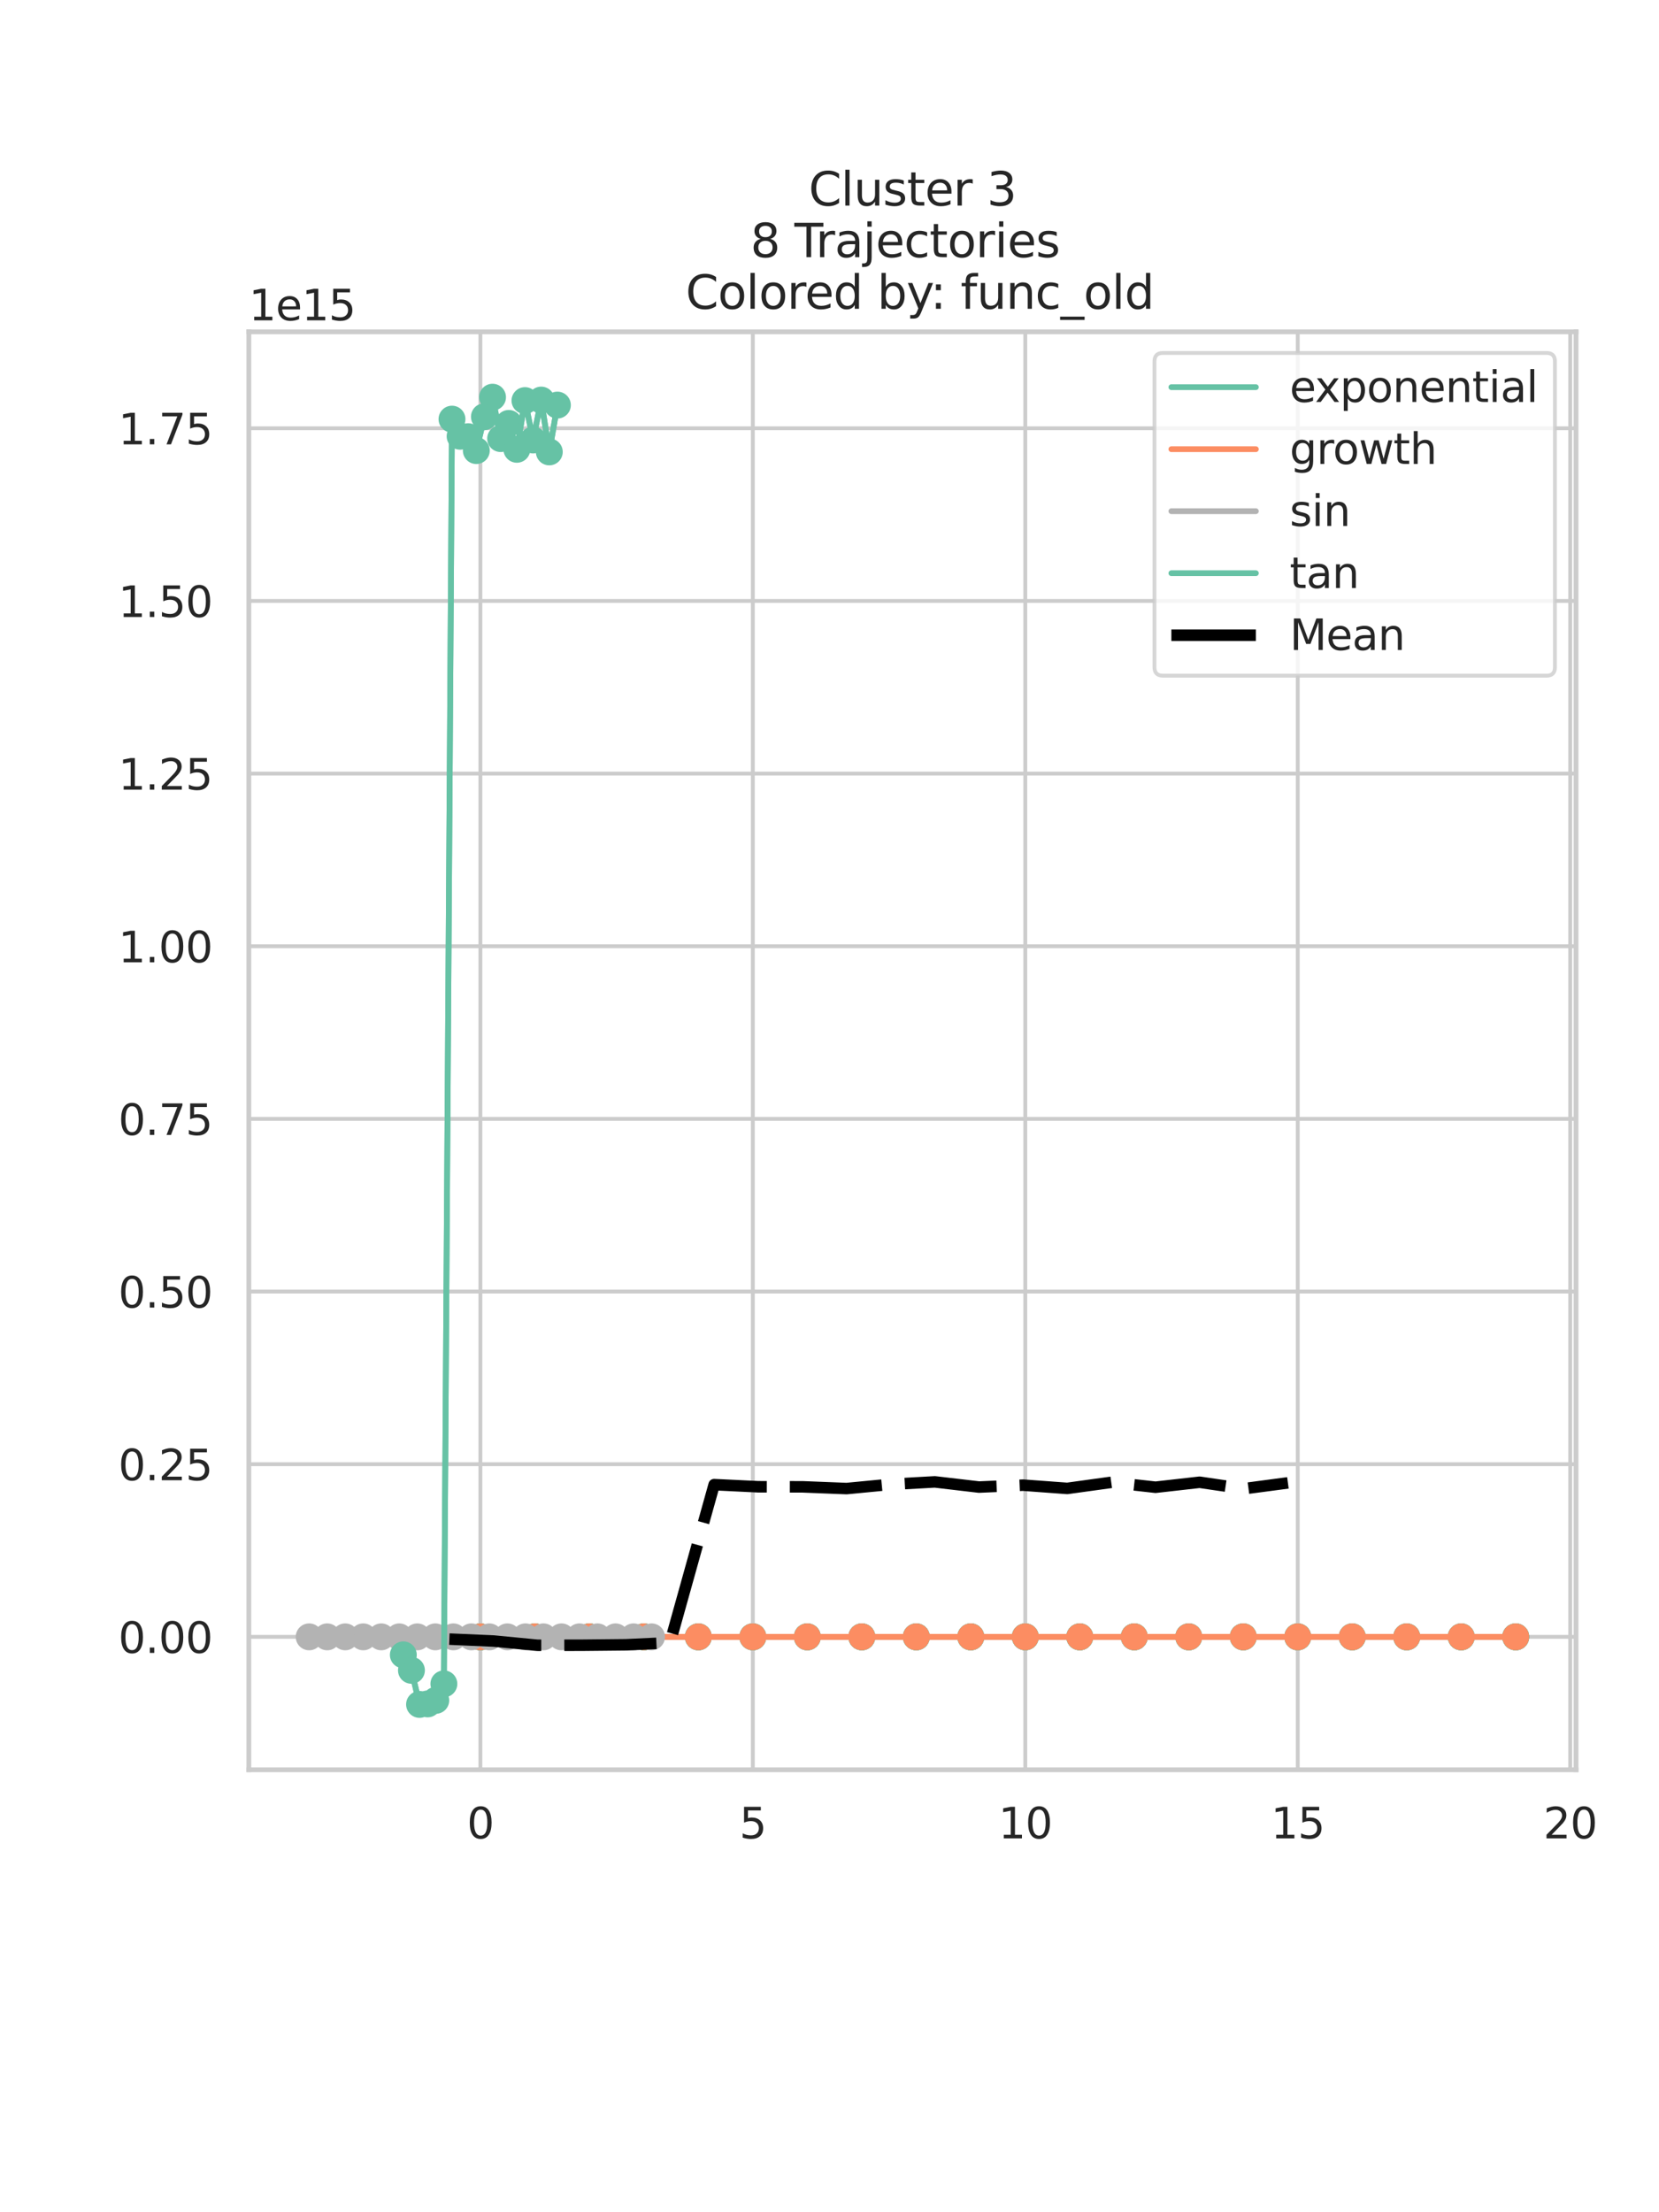 <?xml version="1.0" encoding="utf-8" standalone="no"?>
<!DOCTYPE svg PUBLIC "-//W3C//DTD SVG 1.1//EN"
  "http://www.w3.org/Graphics/SVG/1.1/DTD/svg11.dtd">
<svg xmlns:xlink="http://www.w3.org/1999/xlink" width="432pt" height="576pt" viewBox="0 0 432 576" xmlns="http://www.w3.org/2000/svg" version="1.1">
 <defs>
  <style type="text/css">*{stroke-linejoin: round; stroke-linecap: butt}</style>
 </defs>
 <g id="figure_1">
  <g id="patch_1">
   <path d="M 0 576 
L 432 576 
L 432 0 
L 0 0 
z
" style="fill: #ffffff"/>
  </g>
  <g id="axes_1">
   <g id="patch_2">
    <path d="M 64.8 460.8 
L 410.4 460.8 
L 410.4 86.4 
L 64.8 86.4 
z
" style="fill: #ffffff"/>
   </g>
   <g id="matplotlib.axis_1">
    <g id="xtick_1">
     <g id="line2d_1">
      <path d="M 125.087 460.8 
L 125.087 86.4 
" clip-path="url(#p201e657400)" style="fill: none; stroke: #cccccc; stroke-linecap: round"/>
     </g>
     <g id="text_1">
      <!-- 0 -->
      <g style="fill: #262626" transform="translate(121.588 478.658) scale(0.11 -0.11)">
       <defs>
        <path id="DejaVuSans-30" d="M 2034 4250 
Q 1547 4250 1301 3770 
Q 1056 3291 1056 2328 
Q 1056 1369 1301 889 
Q 1547 409 2034 409 
Q 2525 409 2770 889 
Q 3016 1369 3016 2328 
Q 3016 3291 2770 3770 
Q 2525 4250 2034 4250 
z
M 2034 4750 
Q 2819 4750 3233 4129 
Q 3647 3509 3647 2328 
Q 3647 1150 3233 529 
Q 2819 -91 2034 -91 
Q 1250 -91 836 529 
Q 422 1150 422 2328 
Q 422 3509 836 4129 
Q 1250 4750 2034 4750 
z
" transform="scale(0.016)"/>
       </defs>
       <use xlink:href="#DejaVuSans-30"/>
      </g>
     </g>
    </g>
    <g id="xtick_2">
     <g id="line2d_2">
      <path d="M 196.036 460.8 
L 196.036 86.4 
" clip-path="url(#p201e657400)" style="fill: none; stroke: #cccccc; stroke-linecap: round"/>
     </g>
     <g id="text_2">
      <!-- 5 -->
      <g style="fill: #262626" transform="translate(192.536 478.658) scale(0.11 -0.11)">
       <defs>
        <path id="DejaVuSans-35" d="M 691 4666 
L 3169 4666 
L 3169 4134 
L 1269 4134 
L 1269 2991 
Q 1406 3038 1543 3061 
Q 1681 3084 1819 3084 
Q 2600 3084 3056 2656 
Q 3513 2228 3513 1497 
Q 3513 744 3044 326 
Q 2575 -91 1722 -91 
Q 1428 -91 1123 -41 
Q 819 9 494 109 
L 494 744 
Q 775 591 1075 516 
Q 1375 441 1709 441 
Q 2250 441 2565 725 
Q 2881 1009 2881 1497 
Q 2881 1984 2565 2268 
Q 2250 2553 1709 2553 
Q 1456 2553 1204 2497 
Q 953 2441 691 2322 
L 691 4666 
z
" transform="scale(0.016)"/>
       </defs>
       <use xlink:href="#DejaVuSans-35"/>
      </g>
     </g>
    </g>
    <g id="xtick_3">
     <g id="line2d_3">
      <path d="M 266.984 460.8 
L 266.984 86.4 
" clip-path="url(#p201e657400)" style="fill: none; stroke: #cccccc; stroke-linecap: round"/>
     </g>
     <g id="text_3">
      <!-- 10 -->
      <g style="fill: #262626" transform="translate(259.985 478.658) scale(0.11 -0.11)">
       <defs>
        <path id="DejaVuSans-31" d="M 794 531 
L 1825 531 
L 1825 4091 
L 703 3866 
L 703 4441 
L 1819 4666 
L 2450 4666 
L 2450 531 
L 3481 531 
L 3481 0 
L 794 0 
L 794 531 
z
" transform="scale(0.016)"/>
       </defs>
       <use xlink:href="#DejaVuSans-31"/>
       <use xlink:href="#DejaVuSans-30" transform="translate(63.623 0)"/>
      </g>
     </g>
    </g>
    <g id="xtick_4">
     <g id="line2d_4">
      <path d="M 337.932 460.8 
L 337.932 86.4 
" clip-path="url(#p201e657400)" style="fill: none; stroke: #cccccc; stroke-linecap: round"/>
     </g>
     <g id="text_4">
      <!-- 15 -->
      <g style="fill: #262626" transform="translate(330.933 478.658) scale(0.11 -0.11)">
       <use xlink:href="#DejaVuSans-31"/>
       <use xlink:href="#DejaVuSans-35" transform="translate(63.623 0)"/>
      </g>
     </g>
    </g>
    <g id="xtick_5">
     <g id="line2d_5">
      <path d="M 408.881 460.8 
L 408.881 86.4 
" clip-path="url(#p201e657400)" style="fill: none; stroke: #cccccc; stroke-linecap: round"/>
     </g>
     <g id="text_5">
      <!-- 20 -->
      <g style="fill: #262626" transform="translate(401.882 478.658) scale(0.11 -0.11)">
       <defs>
        <path id="DejaVuSans-32" d="M 1228 531 
L 3431 531 
L 3431 0 
L 469 0 
L 469 531 
Q 828 903 1448 1529 
Q 2069 2156 2228 2338 
Q 2531 2678 2651 2914 
Q 2772 3150 2772 3378 
Q 2772 3750 2511 3984 
Q 2250 4219 1831 4219 
Q 1534 4219 1204 4116 
Q 875 4013 500 3803 
L 500 4441 
Q 881 4594 1212 4672 
Q 1544 4750 1819 4750 
Q 2544 4750 2975 4387 
Q 3406 4025 3406 3419 
Q 3406 3131 3298 2873 
Q 3191 2616 2906 2266 
Q 2828 2175 2409 1742 
Q 1991 1309 1228 531 
z
" transform="scale(0.016)"/>
       </defs>
       <use xlink:href="#DejaVuSans-32"/>
       <use xlink:href="#DejaVuSans-30" transform="translate(63.623 0)"/>
      </g>
     </g>
    </g>
   </g>
   <g id="matplotlib.axis_2">
    <g id="ytick_1">
     <g id="line2d_6">
      <path d="M 64.8 426.19 
L 410.4 426.19 
" clip-path="url(#p201e657400)" style="fill: none; stroke: #cccccc; stroke-linecap: round"/>
     </g>
     <g id="text_6">
      <!-- 0.00 -->
      <g style="fill: #262626" transform="translate(30.808 430.369) scale(0.11 -0.11)">
       <defs>
        <path id="DejaVuSans-2e" d="M 684 794 
L 1344 794 
L 1344 0 
L 684 0 
L 684 794 
z
" transform="scale(0.016)"/>
       </defs>
       <use xlink:href="#DejaVuSans-30"/>
       <use xlink:href="#DejaVuSans-2e" transform="translate(63.623 0)"/>
       <use xlink:href="#DejaVuSans-30" transform="translate(95.41 0)"/>
       <use xlink:href="#DejaVuSans-30" transform="translate(159.033 0)"/>
      </g>
     </g>
    </g>
    <g id="ytick_2">
     <g id="line2d_7">
      <path d="M 64.8 381.236 
L 410.4 381.236 
" clip-path="url(#p201e657400)" style="fill: none; stroke: #cccccc; stroke-linecap: round"/>
     </g>
     <g id="text_7">
      <!-- 0.25 -->
      <g style="fill: #262626" transform="translate(30.808 385.415) scale(0.11 -0.11)">
       <use xlink:href="#DejaVuSans-30"/>
       <use xlink:href="#DejaVuSans-2e" transform="translate(63.623 0)"/>
       <use xlink:href="#DejaVuSans-32" transform="translate(95.41 0)"/>
       <use xlink:href="#DejaVuSans-35" transform="translate(159.033 0)"/>
      </g>
     </g>
    </g>
    <g id="ytick_3">
     <g id="line2d_8">
      <path d="M 64.8 336.282 
L 410.4 336.282 
" clip-path="url(#p201e657400)" style="fill: none; stroke: #cccccc; stroke-linecap: round"/>
     </g>
     <g id="text_8">
      <!-- 0.50 -->
      <g style="fill: #262626" transform="translate(30.808 340.461) scale(0.11 -0.11)">
       <use xlink:href="#DejaVuSans-30"/>
       <use xlink:href="#DejaVuSans-2e" transform="translate(63.623 0)"/>
       <use xlink:href="#DejaVuSans-35" transform="translate(95.41 0)"/>
       <use xlink:href="#DejaVuSans-30" transform="translate(159.033 0)"/>
      </g>
     </g>
    </g>
    <g id="ytick_4">
     <g id="line2d_9">
      <path d="M 64.8 291.328 
L 410.4 291.328 
" clip-path="url(#p201e657400)" style="fill: none; stroke: #cccccc; stroke-linecap: round"/>
     </g>
     <g id="text_9">
      <!-- 0.75 -->
      <g style="fill: #262626" transform="translate(30.808 295.507) scale(0.11 -0.11)">
       <defs>
        <path id="DejaVuSans-37" d="M 525 4666 
L 3525 4666 
L 3525 4397 
L 1831 0 
L 1172 0 
L 2766 4134 
L 525 4134 
L 525 4666 
z
" transform="scale(0.016)"/>
       </defs>
       <use xlink:href="#DejaVuSans-30"/>
       <use xlink:href="#DejaVuSans-2e" transform="translate(63.623 0)"/>
       <use xlink:href="#DejaVuSans-37" transform="translate(95.41 0)"/>
       <use xlink:href="#DejaVuSans-35" transform="translate(159.033 0)"/>
      </g>
     </g>
    </g>
    <g id="ytick_5">
     <g id="line2d_10">
      <path d="M 64.8 246.374 
L 410.4 246.374 
" clip-path="url(#p201e657400)" style="fill: none; stroke: #cccccc; stroke-linecap: round"/>
     </g>
     <g id="text_10">
      <!-- 1.00 -->
      <g style="fill: #262626" transform="translate(30.808 250.554) scale(0.11 -0.11)">
       <use xlink:href="#DejaVuSans-31"/>
       <use xlink:href="#DejaVuSans-2e" transform="translate(63.623 0)"/>
       <use xlink:href="#DejaVuSans-30" transform="translate(95.41 0)"/>
       <use xlink:href="#DejaVuSans-30" transform="translate(159.033 0)"/>
      </g>
     </g>
    </g>
    <g id="ytick_6">
     <g id="line2d_11">
      <path d="M 64.8 201.421 
L 410.4 201.421 
" clip-path="url(#p201e657400)" style="fill: none; stroke: #cccccc; stroke-linecap: round"/>
     </g>
     <g id="text_11">
      <!-- 1.25 -->
      <g style="fill: #262626" transform="translate(30.808 205.6) scale(0.11 -0.11)">
       <use xlink:href="#DejaVuSans-31"/>
       <use xlink:href="#DejaVuSans-2e" transform="translate(63.623 0)"/>
       <use xlink:href="#DejaVuSans-32" transform="translate(95.41 0)"/>
       <use xlink:href="#DejaVuSans-35" transform="translate(159.033 0)"/>
      </g>
     </g>
    </g>
    <g id="ytick_7">
     <g id="line2d_12">
      <path d="M 64.8 156.467 
L 410.4 156.467 
" clip-path="url(#p201e657400)" style="fill: none; stroke: #cccccc; stroke-linecap: round"/>
     </g>
     <g id="text_12">
      <!-- 1.50 -->
      <g style="fill: #262626" transform="translate(30.808 160.646) scale(0.11 -0.11)">
       <use xlink:href="#DejaVuSans-31"/>
       <use xlink:href="#DejaVuSans-2e" transform="translate(63.623 0)"/>
       <use xlink:href="#DejaVuSans-35" transform="translate(95.41 0)"/>
       <use xlink:href="#DejaVuSans-30" transform="translate(159.033 0)"/>
      </g>
     </g>
    </g>
    <g id="ytick_8">
     <g id="line2d_13">
      <path d="M 64.8 111.513 
L 410.4 111.513 
" clip-path="url(#p201e657400)" style="fill: none; stroke: #cccccc; stroke-linecap: round"/>
     </g>
     <g id="text_13">
      <!-- 1.75 -->
      <g style="fill: #262626" transform="translate(30.808 115.692) scale(0.11 -0.11)">
       <use xlink:href="#DejaVuSans-31"/>
       <use xlink:href="#DejaVuSans-2e" transform="translate(63.623 0)"/>
       <use xlink:href="#DejaVuSans-37" transform="translate(95.41 0)"/>
       <use xlink:href="#DejaVuSans-35" transform="translate(159.033 0)"/>
      </g>
     </g>
    </g>
    <g id="text_14">
     <!-- 1e15 -->
     <g style="fill: #262626" transform="translate(64.8 83.4) scale(0.11 -0.11)">
      <defs>
       <path id="DejaVuSans-65" d="M 3597 1894 
L 3597 1613 
L 953 1613 
Q 991 1019 1311 708 
Q 1631 397 2203 397 
Q 2534 397 2845 478 
Q 3156 559 3463 722 
L 3463 178 
Q 3153 47 2828 -22 
Q 2503 -91 2169 -91 
Q 1331 -91 842 396 
Q 353 884 353 1716 
Q 353 2575 817 3079 
Q 1281 3584 2069 3584 
Q 2775 3584 3186 3129 
Q 3597 2675 3597 1894 
z
M 3022 2063 
Q 3016 2534 2758 2815 
Q 2500 3097 2075 3097 
Q 1594 3097 1305 2825 
Q 1016 2553 972 2059 
L 3022 2063 
z
" transform="scale(0.016)"/>
      </defs>
      <use xlink:href="#DejaVuSans-31"/>
      <use xlink:href="#DejaVuSans-65" transform="translate(63.623 0)"/>
      <use xlink:href="#DejaVuSans-31" transform="translate(125.146 0)"/>
      <use xlink:href="#DejaVuSans-35" transform="translate(188.77 0)"/>
     </g>
    </g>
   </g>
   <g id="line2d_14">
    <path d="M 125.087 426.19 
L 139.277 426.19 
L 153.467 426.19 
L 167.656 426.19 
L 181.846 426.19 
L 196.036 426.19 
L 210.225 426.19 
L 224.415 426.19 
L 238.605 426.19 
L 252.794 426.19 
L 266.984 426.19 
L 281.174 426.19 
L 295.363 426.19 
L 309.553 426.19 
L 323.743 426.19 
L 337.932 426.19 
L 352.122 426.19 
L 366.312 426.19 
L 380.501 426.19 
L 394.691 426.19 
" clip-path="url(#p201e657400)" style="fill: none; stroke: #66c2a5; stroke-width: 1.5; stroke-linecap: round"/>
   </g>
   <g id="line2d_15">
    <path d="M 125.087 426.19 
L 139.277 426.19 
L 153.467 426.19 
L 167.656 426.19 
L 181.846 426.19 
L 196.036 426.19 
L 210.225 426.19 
L 224.415 426.19 
L 238.605 426.19 
L 252.794 426.19 
L 266.984 426.19 
L 281.174 426.19 
L 295.363 426.19 
L 309.553 426.19 
L 323.743 426.19 
L 337.932 426.19 
L 352.122 426.19 
L 366.312 426.19 
L 380.501 426.19 
L 394.691 426.19 
" clip-path="url(#p201e657400)" style="fill: none; stroke: #66c2a5; stroke-width: 1.5; stroke-linecap: round"/>
    <defs>
     <path id="m2038df1645" d="M 0 3 
C 0.796 3 1.559 2.684 2.121 2.121 
C 2.684 1.559 3 0.796 3 0 
C 3 -0.796 2.684 -1.559 2.121 -2.121 
C 1.559 -2.684 0.796 -3 0 -3 
C -0.796 -3 -1.559 -2.684 -2.121 -2.121 
C -2.684 -1.559 -3 -0.796 -3 0 
C -3 0.796 -2.684 1.559 -2.121 2.121 
C -1.559 2.684 -0.796 3 0 3 
z
" style="stroke: #66c2a5"/>
    </defs>
    <g clip-path="url(#p201e657400)">
     <use xlink:href="#m2038df1645" x="125.087" y="426.19" style="fill: #66c2a5; stroke: #66c2a5"/>
     <use xlink:href="#m2038df1645" x="139.277" y="426.19" style="fill: #66c2a5; stroke: #66c2a5"/>
     <use xlink:href="#m2038df1645" x="153.467" y="426.19" style="fill: #66c2a5; stroke: #66c2a5"/>
     <use xlink:href="#m2038df1645" x="167.656" y="426.19" style="fill: #66c2a5; stroke: #66c2a5"/>
     <use xlink:href="#m2038df1645" x="181.846" y="426.19" style="fill: #66c2a5; stroke: #66c2a5"/>
     <use xlink:href="#m2038df1645" x="196.036" y="426.19" style="fill: #66c2a5; stroke: #66c2a5"/>
     <use xlink:href="#m2038df1645" x="210.225" y="426.19" style="fill: #66c2a5; stroke: #66c2a5"/>
     <use xlink:href="#m2038df1645" x="224.415" y="426.19" style="fill: #66c2a5; stroke: #66c2a5"/>
     <use xlink:href="#m2038df1645" x="238.605" y="426.19" style="fill: #66c2a5; stroke: #66c2a5"/>
     <use xlink:href="#m2038df1645" x="252.794" y="426.19" style="fill: #66c2a5; stroke: #66c2a5"/>
     <use xlink:href="#m2038df1645" x="266.984" y="426.19" style="fill: #66c2a5; stroke: #66c2a5"/>
     <use xlink:href="#m2038df1645" x="281.174" y="426.19" style="fill: #66c2a5; stroke: #66c2a5"/>
     <use xlink:href="#m2038df1645" x="295.363" y="426.19" style="fill: #66c2a5; stroke: #66c2a5"/>
     <use xlink:href="#m2038df1645" x="309.553" y="426.19" style="fill: #66c2a5; stroke: #66c2a5"/>
     <use xlink:href="#m2038df1645" x="323.743" y="426.19" style="fill: #66c2a5; stroke: #66c2a5"/>
     <use xlink:href="#m2038df1645" x="337.932" y="426.19" style="fill: #66c2a5; stroke: #66c2a5"/>
     <use xlink:href="#m2038df1645" x="352.122" y="426.19" style="fill: #66c2a5; stroke: #66c2a5"/>
     <use xlink:href="#m2038df1645" x="366.312" y="426.19" style="fill: #66c2a5; stroke: #66c2a5"/>
     <use xlink:href="#m2038df1645" x="380.501" y="426.19" style="fill: #66c2a5; stroke: #66c2a5"/>
     <use xlink:href="#m2038df1645" x="394.691" y="426.19" style="fill: #66c2a5; stroke: #66c2a5"/>
    </g>
   </g>
   <g id="line2d_16">
    <path d="M 125.087 426.19 
L 139.277 426.19 
L 153.467 426.19 
L 167.656 426.19 
L 181.846 426.19 
L 196.036 426.19 
L 210.225 426.19 
L 224.415 426.19 
L 238.605 426.19 
L 252.794 426.19 
L 266.984 426.19 
L 281.174 426.19 
L 295.363 426.19 
L 309.553 426.19 
L 323.743 426.19 
L 337.932 426.19 
L 352.122 426.19 
L 366.312 426.19 
L 380.501 426.19 
L 394.691 426.19 
" clip-path="url(#p201e657400)" style="fill: none; stroke: #66c2a5; stroke-width: 1.5; stroke-linecap: round"/>
   </g>
   <g id="line2d_17">
    <path d="M 125.087 426.19 
L 139.277 426.19 
L 153.467 426.19 
L 167.656 426.19 
L 181.846 426.19 
L 196.036 426.19 
L 210.225 426.19 
L 224.415 426.19 
L 238.605 426.19 
L 252.794 426.19 
L 266.984 426.19 
L 281.174 426.19 
L 295.363 426.19 
L 309.553 426.19 
L 323.743 426.19 
L 337.932 426.19 
L 352.122 426.19 
L 366.312 426.19 
L 380.501 426.19 
L 394.691 426.19 
" clip-path="url(#p201e657400)" style="fill: none; stroke: #66c2a5; stroke-width: 1.5; stroke-linecap: round"/>
    <g clip-path="url(#p201e657400)">
     <use xlink:href="#m2038df1645" x="125.087" y="426.19" style="fill: #66c2a5; stroke: #66c2a5"/>
     <use xlink:href="#m2038df1645" x="139.277" y="426.19" style="fill: #66c2a5; stroke: #66c2a5"/>
     <use xlink:href="#m2038df1645" x="153.467" y="426.19" style="fill: #66c2a5; stroke: #66c2a5"/>
     <use xlink:href="#m2038df1645" x="167.656" y="426.19" style="fill: #66c2a5; stroke: #66c2a5"/>
     <use xlink:href="#m2038df1645" x="181.846" y="426.19" style="fill: #66c2a5; stroke: #66c2a5"/>
     <use xlink:href="#m2038df1645" x="196.036" y="426.19" style="fill: #66c2a5; stroke: #66c2a5"/>
     <use xlink:href="#m2038df1645" x="210.225" y="426.19" style="fill: #66c2a5; stroke: #66c2a5"/>
     <use xlink:href="#m2038df1645" x="224.415" y="426.19" style="fill: #66c2a5; stroke: #66c2a5"/>
     <use xlink:href="#m2038df1645" x="238.605" y="426.19" style="fill: #66c2a5; stroke: #66c2a5"/>
     <use xlink:href="#m2038df1645" x="252.794" y="426.19" style="fill: #66c2a5; stroke: #66c2a5"/>
     <use xlink:href="#m2038df1645" x="266.984" y="426.19" style="fill: #66c2a5; stroke: #66c2a5"/>
     <use xlink:href="#m2038df1645" x="281.174" y="426.19" style="fill: #66c2a5; stroke: #66c2a5"/>
     <use xlink:href="#m2038df1645" x="295.363" y="426.19" style="fill: #66c2a5; stroke: #66c2a5"/>
     <use xlink:href="#m2038df1645" x="309.553" y="426.19" style="fill: #66c2a5; stroke: #66c2a5"/>
     <use xlink:href="#m2038df1645" x="323.743" y="426.19" style="fill: #66c2a5; stroke: #66c2a5"/>
     <use xlink:href="#m2038df1645" x="337.932" y="426.19" style="fill: #66c2a5; stroke: #66c2a5"/>
     <use xlink:href="#m2038df1645" x="352.122" y="426.19" style="fill: #66c2a5; stroke: #66c2a5"/>
     <use xlink:href="#m2038df1645" x="366.312" y="426.19" style="fill: #66c2a5; stroke: #66c2a5"/>
     <use xlink:href="#m2038df1645" x="380.501" y="426.19" style="fill: #66c2a5; stroke: #66c2a5"/>
     <use xlink:href="#m2038df1645" x="394.691" y="426.19" style="fill: #66c2a5; stroke: #66c2a5"/>
    </g>
   </g>
   <g id="line2d_18">
    <path d="M 125.087 426.19 
L 139.277 426.19 
L 153.467 426.19 
L 167.656 426.19 
L 181.846 426.19 
L 196.036 426.19 
L 210.225 426.19 
L 224.415 426.19 
L 238.605 426.19 
L 252.794 426.19 
L 266.984 426.19 
L 281.174 426.19 
L 295.363 426.19 
L 309.553 426.19 
L 323.743 426.19 
L 337.932 426.19 
L 352.122 426.19 
L 366.312 426.19 
L 380.501 426.19 
L 394.691 426.19 
" clip-path="url(#p201e657400)" style="fill: none; stroke: #66c2a5; stroke-width: 1.5; stroke-linecap: round"/>
   </g>
   <g id="line2d_19">
    <path d="M 125.087 426.19 
L 139.277 426.19 
L 153.467 426.19 
L 167.656 426.19 
L 181.846 426.19 
L 196.036 426.19 
L 210.225 426.19 
L 224.415 426.19 
L 238.605 426.19 
L 252.794 426.19 
L 266.984 426.19 
L 281.174 426.19 
L 295.363 426.19 
L 309.553 426.19 
L 323.743 426.19 
L 337.932 426.19 
L 352.122 426.19 
L 366.312 426.19 
L 380.501 426.19 
L 394.691 426.19 
" clip-path="url(#p201e657400)" style="fill: none; stroke: #66c2a5; stroke-width: 1.5; stroke-linecap: round"/>
    <g clip-path="url(#p201e657400)">
     <use xlink:href="#m2038df1645" x="125.087" y="426.19" style="fill: #66c2a5; stroke: #66c2a5"/>
     <use xlink:href="#m2038df1645" x="139.277" y="426.19" style="fill: #66c2a5; stroke: #66c2a5"/>
     <use xlink:href="#m2038df1645" x="153.467" y="426.19" style="fill: #66c2a5; stroke: #66c2a5"/>
     <use xlink:href="#m2038df1645" x="167.656" y="426.19" style="fill: #66c2a5; stroke: #66c2a5"/>
     <use xlink:href="#m2038df1645" x="181.846" y="426.19" style="fill: #66c2a5; stroke: #66c2a5"/>
     <use xlink:href="#m2038df1645" x="196.036" y="426.19" style="fill: #66c2a5; stroke: #66c2a5"/>
     <use xlink:href="#m2038df1645" x="210.225" y="426.19" style="fill: #66c2a5; stroke: #66c2a5"/>
     <use xlink:href="#m2038df1645" x="224.415" y="426.19" style="fill: #66c2a5; stroke: #66c2a5"/>
     <use xlink:href="#m2038df1645" x="238.605" y="426.19" style="fill: #66c2a5; stroke: #66c2a5"/>
     <use xlink:href="#m2038df1645" x="252.794" y="426.19" style="fill: #66c2a5; stroke: #66c2a5"/>
     <use xlink:href="#m2038df1645" x="266.984" y="426.19" style="fill: #66c2a5; stroke: #66c2a5"/>
     <use xlink:href="#m2038df1645" x="281.174" y="426.19" style="fill: #66c2a5; stroke: #66c2a5"/>
     <use xlink:href="#m2038df1645" x="295.363" y="426.19" style="fill: #66c2a5; stroke: #66c2a5"/>
     <use xlink:href="#m2038df1645" x="309.553" y="426.19" style="fill: #66c2a5; stroke: #66c2a5"/>
     <use xlink:href="#m2038df1645" x="323.743" y="426.19" style="fill: #66c2a5; stroke: #66c2a5"/>
     <use xlink:href="#m2038df1645" x="337.932" y="426.19" style="fill: #66c2a5; stroke: #66c2a5"/>
     <use xlink:href="#m2038df1645" x="352.122" y="426.19" style="fill: #66c2a5; stroke: #66c2a5"/>
     <use xlink:href="#m2038df1645" x="366.312" y="426.19" style="fill: #66c2a5; stroke: #66c2a5"/>
     <use xlink:href="#m2038df1645" x="380.501" y="426.19" style="fill: #66c2a5; stroke: #66c2a5"/>
     <use xlink:href="#m2038df1645" x="394.691" y="426.19" style="fill: #66c2a5; stroke: #66c2a5"/>
    </g>
   </g>
   <g id="line2d_20">
    <path d="M 125.087 426.19 
L 139.277 426.19 
L 153.467 426.19 
L 167.656 426.19 
L 181.846 426.19 
L 196.036 426.19 
L 210.225 426.19 
L 224.415 426.19 
L 238.605 426.19 
L 252.794 426.19 
L 266.984 426.19 
L 281.174 426.19 
L 295.363 426.19 
L 309.553 426.19 
L 323.743 426.19 
L 337.932 426.19 
L 352.122 426.19 
L 366.312 426.19 
L 380.501 426.19 
L 394.691 426.19 
" clip-path="url(#p201e657400)" style="fill: none; stroke: #66c2a5; stroke-width: 1.5; stroke-linecap: round"/>
   </g>
   <g id="line2d_21">
    <path d="M 125.087 426.19 
L 139.277 426.19 
L 153.467 426.19 
L 167.656 426.19 
L 181.846 426.19 
L 196.036 426.19 
L 210.225 426.19 
L 224.415 426.19 
L 238.605 426.19 
L 252.794 426.19 
L 266.984 426.19 
L 281.174 426.19 
L 295.363 426.19 
L 309.553 426.19 
L 323.743 426.19 
L 337.932 426.19 
L 352.122 426.19 
L 366.312 426.19 
L 380.501 426.19 
L 394.691 426.19 
" clip-path="url(#p201e657400)" style="fill: none; stroke: #66c2a5; stroke-width: 1.5; stroke-linecap: round"/>
    <g clip-path="url(#p201e657400)">
     <use xlink:href="#m2038df1645" x="125.087" y="426.19" style="fill: #66c2a5; stroke: #66c2a5"/>
     <use xlink:href="#m2038df1645" x="139.277" y="426.19" style="fill: #66c2a5; stroke: #66c2a5"/>
     <use xlink:href="#m2038df1645" x="153.467" y="426.19" style="fill: #66c2a5; stroke: #66c2a5"/>
     <use xlink:href="#m2038df1645" x="167.656" y="426.19" style="fill: #66c2a5; stroke: #66c2a5"/>
     <use xlink:href="#m2038df1645" x="181.846" y="426.19" style="fill: #66c2a5; stroke: #66c2a5"/>
     <use xlink:href="#m2038df1645" x="196.036" y="426.19" style="fill: #66c2a5; stroke: #66c2a5"/>
     <use xlink:href="#m2038df1645" x="210.225" y="426.19" style="fill: #66c2a5; stroke: #66c2a5"/>
     <use xlink:href="#m2038df1645" x="224.415" y="426.19" style="fill: #66c2a5; stroke: #66c2a5"/>
     <use xlink:href="#m2038df1645" x="238.605" y="426.19" style="fill: #66c2a5; stroke: #66c2a5"/>
     <use xlink:href="#m2038df1645" x="252.794" y="426.19" style="fill: #66c2a5; stroke: #66c2a5"/>
     <use xlink:href="#m2038df1645" x="266.984" y="426.19" style="fill: #66c2a5; stroke: #66c2a5"/>
     <use xlink:href="#m2038df1645" x="281.174" y="426.19" style="fill: #66c2a5; stroke: #66c2a5"/>
     <use xlink:href="#m2038df1645" x="295.363" y="426.19" style="fill: #66c2a5; stroke: #66c2a5"/>
     <use xlink:href="#m2038df1645" x="309.553" y="426.19" style="fill: #66c2a5; stroke: #66c2a5"/>
     <use xlink:href="#m2038df1645" x="323.743" y="426.19" style="fill: #66c2a5; stroke: #66c2a5"/>
     <use xlink:href="#m2038df1645" x="337.932" y="426.19" style="fill: #66c2a5; stroke: #66c2a5"/>
     <use xlink:href="#m2038df1645" x="352.122" y="426.19" style="fill: #66c2a5; stroke: #66c2a5"/>
     <use xlink:href="#m2038df1645" x="366.312" y="426.19" style="fill: #66c2a5; stroke: #66c2a5"/>
     <use xlink:href="#m2038df1645" x="380.501" y="426.19" style="fill: #66c2a5; stroke: #66c2a5"/>
     <use xlink:href="#m2038df1645" x="394.691" y="426.19" style="fill: #66c2a5; stroke: #66c2a5"/>
    </g>
   </g>
   <g id="line2d_22">
    <path d="M 125.087 426.19 
L 139.277 426.19 
L 153.467 426.19 
L 167.656 426.19 
L 181.846 426.19 
L 196.036 426.19 
L 210.225 426.19 
L 224.415 426.19 
L 238.605 426.19 
L 252.794 426.19 
L 266.984 426.19 
L 281.174 426.19 
L 295.363 426.19 
L 309.553 426.19 
L 323.743 426.19 
L 337.932 426.19 
L 352.122 426.19 
L 366.312 426.19 
L 380.501 426.19 
L 394.691 426.19 
" clip-path="url(#p201e657400)" style="fill: none; stroke: #66c2a5; stroke-width: 1.5; stroke-linecap: round"/>
   </g>
   <g id="line2d_23">
    <path d="M 125.087 426.19 
L 139.277 426.19 
L 153.467 426.19 
L 167.656 426.19 
L 181.846 426.19 
L 196.036 426.19 
L 210.225 426.19 
L 224.415 426.19 
L 238.605 426.19 
L 252.794 426.19 
L 266.984 426.19 
L 281.174 426.19 
L 295.363 426.19 
L 309.553 426.19 
L 323.743 426.19 
L 337.932 426.19 
L 352.122 426.19 
L 366.312 426.19 
L 380.501 426.19 
L 394.691 426.19 
" clip-path="url(#p201e657400)" style="fill: none; stroke: #66c2a5; stroke-width: 1.5; stroke-linecap: round"/>
    <g clip-path="url(#p201e657400)">
     <use xlink:href="#m2038df1645" x="125.087" y="426.19" style="fill: #66c2a5; stroke: #66c2a5"/>
     <use xlink:href="#m2038df1645" x="139.277" y="426.19" style="fill: #66c2a5; stroke: #66c2a5"/>
     <use xlink:href="#m2038df1645" x="153.467" y="426.19" style="fill: #66c2a5; stroke: #66c2a5"/>
     <use xlink:href="#m2038df1645" x="167.656" y="426.19" style="fill: #66c2a5; stroke: #66c2a5"/>
     <use xlink:href="#m2038df1645" x="181.846" y="426.19" style="fill: #66c2a5; stroke: #66c2a5"/>
     <use xlink:href="#m2038df1645" x="196.036" y="426.19" style="fill: #66c2a5; stroke: #66c2a5"/>
     <use xlink:href="#m2038df1645" x="210.225" y="426.19" style="fill: #66c2a5; stroke: #66c2a5"/>
     <use xlink:href="#m2038df1645" x="224.415" y="426.19" style="fill: #66c2a5; stroke: #66c2a5"/>
     <use xlink:href="#m2038df1645" x="238.605" y="426.19" style="fill: #66c2a5; stroke: #66c2a5"/>
     <use xlink:href="#m2038df1645" x="252.794" y="426.19" style="fill: #66c2a5; stroke: #66c2a5"/>
     <use xlink:href="#m2038df1645" x="266.984" y="426.19" style="fill: #66c2a5; stroke: #66c2a5"/>
     <use xlink:href="#m2038df1645" x="281.174" y="426.19" style="fill: #66c2a5; stroke: #66c2a5"/>
     <use xlink:href="#m2038df1645" x="295.363" y="426.19" style="fill: #66c2a5; stroke: #66c2a5"/>
     <use xlink:href="#m2038df1645" x="309.553" y="426.19" style="fill: #66c2a5; stroke: #66c2a5"/>
     <use xlink:href="#m2038df1645" x="323.743" y="426.19" style="fill: #66c2a5; stroke: #66c2a5"/>
     <use xlink:href="#m2038df1645" x="337.932" y="426.19" style="fill: #66c2a5; stroke: #66c2a5"/>
     <use xlink:href="#m2038df1645" x="352.122" y="426.19" style="fill: #66c2a5; stroke: #66c2a5"/>
     <use xlink:href="#m2038df1645" x="366.312" y="426.19" style="fill: #66c2a5; stroke: #66c2a5"/>
     <use xlink:href="#m2038df1645" x="380.501" y="426.19" style="fill: #66c2a5; stroke: #66c2a5"/>
     <use xlink:href="#m2038df1645" x="394.691" y="426.19" style="fill: #66c2a5; stroke: #66c2a5"/>
    </g>
   </g>
   <g id="line2d_24">
    <path d="M 125.087 426.19 
L 139.277 426.19 
L 153.467 426.19 
L 167.656 426.19 
L 181.846 426.19 
L 196.036 426.19 
L 210.225 426.19 
L 224.415 426.19 
L 238.605 426.19 
L 252.794 426.19 
L 266.984 426.19 
L 281.174 426.19 
L 295.363 426.19 
L 309.553 426.19 
L 323.743 426.19 
L 337.932 426.19 
L 352.122 426.19 
L 366.312 426.19 
L 380.501 426.19 
L 394.691 426.19 
" clip-path="url(#p201e657400)" style="fill: none; stroke: #fc8d62; stroke-width: 1.5; stroke-linecap: round"/>
   </g>
   <g id="line2d_25">
    <path d="M 125.087 426.19 
L 139.277 426.19 
L 153.467 426.19 
L 167.656 426.19 
L 181.846 426.19 
L 196.036 426.19 
L 210.225 426.19 
L 224.415 426.19 
L 238.605 426.19 
L 252.794 426.19 
L 266.984 426.19 
L 281.174 426.19 
L 295.363 426.19 
L 309.553 426.19 
L 323.743 426.19 
L 337.932 426.19 
L 352.122 426.19 
L 366.312 426.19 
L 380.501 426.19 
L 394.691 426.19 
" clip-path="url(#p201e657400)" style="fill: none; stroke: #fc8d62; stroke-width: 1.5; stroke-linecap: round"/>
    <defs>
     <path id="m0767195f46" d="M 0 3 
C 0.796 3 1.559 2.684 2.121 2.121 
C 2.684 1.559 3 0.796 3 0 
C 3 -0.796 2.684 -1.559 2.121 -2.121 
C 1.559 -2.684 0.796 -3 0 -3 
C -0.796 -3 -1.559 -2.684 -2.121 -2.121 
C -2.684 -1.559 -3 -0.796 -3 0 
C -3 0.796 -2.684 1.559 -2.121 2.121 
C -1.559 2.684 -0.796 3 0 3 
z
" style="stroke: #fc8d62"/>
    </defs>
    <g clip-path="url(#p201e657400)">
     <use xlink:href="#m0767195f46" x="125.087" y="426.19" style="fill: #fc8d62; stroke: #fc8d62"/>
     <use xlink:href="#m0767195f46" x="139.277" y="426.19" style="fill: #fc8d62; stroke: #fc8d62"/>
     <use xlink:href="#m0767195f46" x="153.467" y="426.19" style="fill: #fc8d62; stroke: #fc8d62"/>
     <use xlink:href="#m0767195f46" x="167.656" y="426.19" style="fill: #fc8d62; stroke: #fc8d62"/>
     <use xlink:href="#m0767195f46" x="181.846" y="426.19" style="fill: #fc8d62; stroke: #fc8d62"/>
     <use xlink:href="#m0767195f46" x="196.036" y="426.19" style="fill: #fc8d62; stroke: #fc8d62"/>
     <use xlink:href="#m0767195f46" x="210.225" y="426.19" style="fill: #fc8d62; stroke: #fc8d62"/>
     <use xlink:href="#m0767195f46" x="224.415" y="426.19" style="fill: #fc8d62; stroke: #fc8d62"/>
     <use xlink:href="#m0767195f46" x="238.605" y="426.19" style="fill: #fc8d62; stroke: #fc8d62"/>
     <use xlink:href="#m0767195f46" x="252.794" y="426.19" style="fill: #fc8d62; stroke: #fc8d62"/>
     <use xlink:href="#m0767195f46" x="266.984" y="426.19" style="fill: #fc8d62; stroke: #fc8d62"/>
     <use xlink:href="#m0767195f46" x="281.174" y="426.19" style="fill: #fc8d62; stroke: #fc8d62"/>
     <use xlink:href="#m0767195f46" x="295.363" y="426.19" style="fill: #fc8d62; stroke: #fc8d62"/>
     <use xlink:href="#m0767195f46" x="309.553" y="426.19" style="fill: #fc8d62; stroke: #fc8d62"/>
     <use xlink:href="#m0767195f46" x="323.743" y="426.19" style="fill: #fc8d62; stroke: #fc8d62"/>
     <use xlink:href="#m0767195f46" x="337.932" y="426.19" style="fill: #fc8d62; stroke: #fc8d62"/>
     <use xlink:href="#m0767195f46" x="352.122" y="426.19" style="fill: #fc8d62; stroke: #fc8d62"/>
     <use xlink:href="#m0767195f46" x="366.312" y="426.19" style="fill: #fc8d62; stroke: #fc8d62"/>
     <use xlink:href="#m0767195f46" x="380.501" y="426.19" style="fill: #fc8d62; stroke: #fc8d62"/>
     <use xlink:href="#m0767195f46" x="394.691" y="426.19" style="fill: #fc8d62; stroke: #fc8d62"/>
    </g>
   </g>
   <g id="line2d_26">
    <path d="M 80.509 426.19 
L 85.202 426.19 
L 89.894 426.19 
L 94.586 426.19 
L 99.279 426.19 
L 103.971 426.19 
L 108.664 426.19 
L 113.356 426.19 
L 118.049 426.19 
L 122.741 426.19 
L 127.433 426.19 
L 132.126 426.19 
L 136.818 426.19 
L 141.511 426.19 
L 146.203 426.19 
L 150.896 426.19 
L 155.588 426.19 
L 160.281 426.19 
L 164.973 426.19 
L 169.665 426.19 
" clip-path="url(#p201e657400)" style="fill: none; stroke: #b3b3b3; stroke-width: 1.5; stroke-linecap: round"/>
   </g>
   <g id="line2d_27">
    <path d="M 80.509 426.19 
L 85.202 426.19 
L 89.894 426.19 
L 94.586 426.19 
L 99.279 426.19 
L 103.971 426.19 
L 108.664 426.19 
L 113.356 426.19 
L 118.049 426.19 
L 122.741 426.19 
L 127.433 426.19 
L 132.126 426.19 
L 136.818 426.19 
L 141.511 426.19 
L 146.203 426.19 
L 150.896 426.19 
L 155.588 426.19 
L 160.281 426.19 
L 164.973 426.19 
L 169.665 426.19 
" clip-path="url(#p201e657400)" style="fill: none; stroke: #b3b3b3; stroke-width: 1.5; stroke-linecap: round"/>
    <defs>
     <path id="m287fb57b70" d="M 0 3 
C 0.796 3 1.559 2.684 2.121 2.121 
C 2.684 1.559 3 0.796 3 0 
C 3 -0.796 2.684 -1.559 2.121 -2.121 
C 1.559 -2.684 0.796 -3 0 -3 
C -0.796 -3 -1.559 -2.684 -2.121 -2.121 
C -2.684 -1.559 -3 -0.796 -3 0 
C -3 0.796 -2.684 1.559 -2.121 2.121 
C -1.559 2.684 -0.796 3 0 3 
z
" style="stroke: #b3b3b3"/>
    </defs>
    <g clip-path="url(#p201e657400)">
     <use xlink:href="#m287fb57b70" x="80.509" y="426.19" style="fill: #b3b3b3; stroke: #b3b3b3"/>
     <use xlink:href="#m287fb57b70" x="85.202" y="426.19" style="fill: #b3b3b3; stroke: #b3b3b3"/>
     <use xlink:href="#m287fb57b70" x="89.894" y="426.19" style="fill: #b3b3b3; stroke: #b3b3b3"/>
     <use xlink:href="#m287fb57b70" x="94.586" y="426.19" style="fill: #b3b3b3; stroke: #b3b3b3"/>
     <use xlink:href="#m287fb57b70" x="99.279" y="426.19" style="fill: #b3b3b3; stroke: #b3b3b3"/>
     <use xlink:href="#m287fb57b70" x="103.971" y="426.19" style="fill: #b3b3b3; stroke: #b3b3b3"/>
     <use xlink:href="#m287fb57b70" x="108.664" y="426.19" style="fill: #b3b3b3; stroke: #b3b3b3"/>
     <use xlink:href="#m287fb57b70" x="113.356" y="426.19" style="fill: #b3b3b3; stroke: #b3b3b3"/>
     <use xlink:href="#m287fb57b70" x="118.049" y="426.19" style="fill: #b3b3b3; stroke: #b3b3b3"/>
     <use xlink:href="#m287fb57b70" x="122.741" y="426.19" style="fill: #b3b3b3; stroke: #b3b3b3"/>
     <use xlink:href="#m287fb57b70" x="127.433" y="426.19" style="fill: #b3b3b3; stroke: #b3b3b3"/>
     <use xlink:href="#m287fb57b70" x="132.126" y="426.19" style="fill: #b3b3b3; stroke: #b3b3b3"/>
     <use xlink:href="#m287fb57b70" x="136.818" y="426.19" style="fill: #b3b3b3; stroke: #b3b3b3"/>
     <use xlink:href="#m287fb57b70" x="141.511" y="426.19" style="fill: #b3b3b3; stroke: #b3b3b3"/>
     <use xlink:href="#m287fb57b70" x="146.203" y="426.19" style="fill: #b3b3b3; stroke: #b3b3b3"/>
     <use xlink:href="#m287fb57b70" x="150.896" y="426.19" style="fill: #b3b3b3; stroke: #b3b3b3"/>
     <use xlink:href="#m287fb57b70" x="155.588" y="426.19" style="fill: #b3b3b3; stroke: #b3b3b3"/>
     <use xlink:href="#m287fb57b70" x="160.281" y="426.19" style="fill: #b3b3b3; stroke: #b3b3b3"/>
     <use xlink:href="#m287fb57b70" x="164.973" y="426.19" style="fill: #b3b3b3; stroke: #b3b3b3"/>
     <use xlink:href="#m287fb57b70" x="169.665" y="426.19" style="fill: #b3b3b3; stroke: #b3b3b3"/>
    </g>
   </g>
   <g id="line2d_28">
    <path d="M 105.027 430.877 
L 107.139 434.906 
L 109.25 443.782 
L 111.362 443.65 
L 113.473 442.731 
L 115.585 438.433 
L 117.697 109.133 
L 119.808 113.586 
L 121.92 113.703 
L 124.031 117.32 
L 126.143 108.502 
L 128.255 103.418 
L 130.366 114.197 
L 132.478 110.248 
L 134.589 116.987 
L 136.701 104.302 
L 138.813 114.562 
L 140.924 104.165 
L 143.036 117.663 
L 145.147 105.474 
" clip-path="url(#p201e657400)" style="fill: none; stroke: #66c2a5; stroke-width: 1.5; stroke-linecap: round"/>
   </g>
   <g id="line2d_29">
    <path d="M 105.027 430.877 
L 107.139 434.906 
L 109.25 443.782 
L 111.362 443.65 
L 113.473 442.731 
L 115.585 438.433 
L 117.697 109.133 
L 119.808 113.586 
L 121.92 113.703 
L 124.031 117.32 
L 126.143 108.502 
L 128.255 103.418 
L 130.366 114.197 
L 132.478 110.248 
L 134.589 116.987 
L 136.701 104.302 
L 138.813 114.562 
L 140.924 104.165 
L 143.036 117.663 
L 145.147 105.474 
" clip-path="url(#p201e657400)" style="fill: none; stroke: #66c2a5; stroke-width: 1.5; stroke-linecap: round"/>
    <g clip-path="url(#p201e657400)">
     <use xlink:href="#m2038df1645" x="105.027" y="430.877" style="fill: #66c2a5; stroke: #66c2a5"/>
     <use xlink:href="#m2038df1645" x="107.139" y="434.906" style="fill: #66c2a5; stroke: #66c2a5"/>
     <use xlink:href="#m2038df1645" x="109.25" y="443.782" style="fill: #66c2a5; stroke: #66c2a5"/>
     <use xlink:href="#m2038df1645" x="111.362" y="443.65" style="fill: #66c2a5; stroke: #66c2a5"/>
     <use xlink:href="#m2038df1645" x="113.473" y="442.731" style="fill: #66c2a5; stroke: #66c2a5"/>
     <use xlink:href="#m2038df1645" x="115.585" y="438.433" style="fill: #66c2a5; stroke: #66c2a5"/>
     <use xlink:href="#m2038df1645" x="117.697" y="109.133" style="fill: #66c2a5; stroke: #66c2a5"/>
     <use xlink:href="#m2038df1645" x="119.808" y="113.586" style="fill: #66c2a5; stroke: #66c2a5"/>
     <use xlink:href="#m2038df1645" x="121.92" y="113.703" style="fill: #66c2a5; stroke: #66c2a5"/>
     <use xlink:href="#m2038df1645" x="124.031" y="117.32" style="fill: #66c2a5; stroke: #66c2a5"/>
     <use xlink:href="#m2038df1645" x="126.143" y="108.502" style="fill: #66c2a5; stroke: #66c2a5"/>
     <use xlink:href="#m2038df1645" x="128.255" y="103.418" style="fill: #66c2a5; stroke: #66c2a5"/>
     <use xlink:href="#m2038df1645" x="130.366" y="114.197" style="fill: #66c2a5; stroke: #66c2a5"/>
     <use xlink:href="#m2038df1645" x="132.478" y="110.248" style="fill: #66c2a5; stroke: #66c2a5"/>
     <use xlink:href="#m2038df1645" x="134.589" y="116.987" style="fill: #66c2a5; stroke: #66c2a5"/>
     <use xlink:href="#m2038df1645" x="136.701" y="104.302" style="fill: #66c2a5; stroke: #66c2a5"/>
     <use xlink:href="#m2038df1645" x="138.813" y="114.562" style="fill: #66c2a5; stroke: #66c2a5"/>
     <use xlink:href="#m2038df1645" x="140.924" y="104.165" style="fill: #66c2a5; stroke: #66c2a5"/>
     <use xlink:href="#m2038df1645" x="143.036" y="117.663" style="fill: #66c2a5; stroke: #66c2a5"/>
     <use xlink:href="#m2038df1645" x="145.147" y="105.474" style="fill: #66c2a5; stroke: #66c2a5"/>
    </g>
   </g>
   <g id="line2d_30">
    <path d="M 117.007 426.776 
L 128.5 427.279 
L 139.993 428.389 
L 151.486 428.372 
L 162.978 428.257 
L 174.471 427.72 
L 185.964 386.558 
L 197.457 387.114 
L 208.949 387.129 
L 220.442 387.581 
L 231.935 386.479 
L 243.428 385.843 
L 254.921 387.191 
L 266.413 386.697 
L 277.906 387.539 
L 289.399 385.954 
L 300.892 387.236 
L 312.384 385.937 
L 323.877 387.624 
L 335.37 386.1 
" clip-path="url(#p201e657400)" style="fill: none; stroke-dasharray: 24,6; stroke-dashoffset: 0; stroke: #000000; stroke-width: 3"/>
   </g>
   <g id="patch_3">
    <path d="M 64.8 460.8 
L 64.8 86.4 
" style="fill: none; stroke: #cccccc; stroke-width: 1.25; stroke-linejoin: miter; stroke-linecap: square"/>
   </g>
   <g id="patch_4">
    <path d="M 410.4 460.8 
L 410.4 86.4 
" style="fill: none; stroke: #cccccc; stroke-width: 1.25; stroke-linejoin: miter; stroke-linecap: square"/>
   </g>
   <g id="patch_5">
    <path d="M 64.8 460.8 
L 410.4 460.8 
" style="fill: none; stroke: #cccccc; stroke-width: 1.25; stroke-linejoin: miter; stroke-linecap: square"/>
   </g>
   <g id="patch_6">
    <path d="M 64.8 86.4 
L 410.4 86.4 
" style="fill: none; stroke: #cccccc; stroke-width: 1.25; stroke-linejoin: miter; stroke-linecap: square"/>
   </g>
   <g id="text_15">
    <!-- Cluster 3 -->
    <g style="fill: #262626" transform="translate(210.58 53.525) scale(0.12 -0.12)">
     <defs>
      <path id="DejaVuSans-43" d="M 4122 4306 
L 4122 3641 
Q 3803 3938 3442 4084 
Q 3081 4231 2675 4231 
Q 1875 4231 1450 3742 
Q 1025 3253 1025 2328 
Q 1025 1406 1450 917 
Q 1875 428 2675 428 
Q 3081 428 3442 575 
Q 3803 722 4122 1019 
L 4122 359 
Q 3791 134 3420 21 
Q 3050 -91 2638 -91 
Q 1578 -91 968 557 
Q 359 1206 359 2328 
Q 359 3453 968 4101 
Q 1578 4750 2638 4750 
Q 3056 4750 3426 4639 
Q 3797 4528 4122 4306 
z
" transform="scale(0.016)"/>
      <path id="DejaVuSans-6c" d="M 603 4863 
L 1178 4863 
L 1178 0 
L 603 0 
L 603 4863 
z
" transform="scale(0.016)"/>
      <path id="DejaVuSans-75" d="M 544 1381 
L 544 3500 
L 1119 3500 
L 1119 1403 
Q 1119 906 1312 657 
Q 1506 409 1894 409 
Q 2359 409 2629 706 
Q 2900 1003 2900 1516 
L 2900 3500 
L 3475 3500 
L 3475 0 
L 2900 0 
L 2900 538 
Q 2691 219 2414 64 
Q 2138 -91 1772 -91 
Q 1169 -91 856 284 
Q 544 659 544 1381 
z
M 1991 3584 
L 1991 3584 
z
" transform="scale(0.016)"/>
      <path id="DejaVuSans-73" d="M 2834 3397 
L 2834 2853 
Q 2591 2978 2328 3040 
Q 2066 3103 1784 3103 
Q 1356 3103 1142 2972 
Q 928 2841 928 2578 
Q 928 2378 1081 2264 
Q 1234 2150 1697 2047 
L 1894 2003 
Q 2506 1872 2764 1633 
Q 3022 1394 3022 966 
Q 3022 478 2636 193 
Q 2250 -91 1575 -91 
Q 1294 -91 989 -36 
Q 684 19 347 128 
L 347 722 
Q 666 556 975 473 
Q 1284 391 1588 391 
Q 1994 391 2212 530 
Q 2431 669 2431 922 
Q 2431 1156 2273 1281 
Q 2116 1406 1581 1522 
L 1381 1569 
Q 847 1681 609 1914 
Q 372 2147 372 2553 
Q 372 3047 722 3315 
Q 1072 3584 1716 3584 
Q 2034 3584 2315 3537 
Q 2597 3491 2834 3397 
z
" transform="scale(0.016)"/>
      <path id="DejaVuSans-74" d="M 1172 4494 
L 1172 3500 
L 2356 3500 
L 2356 3053 
L 1172 3053 
L 1172 1153 
Q 1172 725 1289 603 
Q 1406 481 1766 481 
L 2356 481 
L 2356 0 
L 1766 0 
Q 1100 0 847 248 
Q 594 497 594 1153 
L 594 3053 
L 172 3053 
L 172 3500 
L 594 3500 
L 594 4494 
L 1172 4494 
z
" transform="scale(0.016)"/>
      <path id="DejaVuSans-72" d="M 2631 2963 
Q 2534 3019 2420 3045 
Q 2306 3072 2169 3072 
Q 1681 3072 1420 2755 
Q 1159 2438 1159 1844 
L 1159 0 
L 581 0 
L 581 3500 
L 1159 3500 
L 1159 2956 
Q 1341 3275 1631 3429 
Q 1922 3584 2338 3584 
Q 2397 3584 2469 3576 
Q 2541 3569 2628 3553 
L 2631 2963 
z
" transform="scale(0.016)"/>
      <path id="DejaVuSans-20" transform="scale(0.016)"/>
      <path id="DejaVuSans-33" d="M 2597 2516 
Q 3050 2419 3304 2112 
Q 3559 1806 3559 1356 
Q 3559 666 3084 287 
Q 2609 -91 1734 -91 
Q 1441 -91 1130 -33 
Q 819 25 488 141 
L 488 750 
Q 750 597 1062 519 
Q 1375 441 1716 441 
Q 2309 441 2620 675 
Q 2931 909 2931 1356 
Q 2931 1769 2642 2001 
Q 2353 2234 1838 2234 
L 1294 2234 
L 1294 2753 
L 1863 2753 
Q 2328 2753 2575 2939 
Q 2822 3125 2822 3475 
Q 2822 3834 2567 4026 
Q 2313 4219 1838 4219 
Q 1578 4219 1281 4162 
Q 984 4106 628 3988 
L 628 4550 
Q 988 4650 1302 4700 
Q 1616 4750 1894 4750 
Q 2613 4750 3031 4423 
Q 3450 4097 3450 3541 
Q 3450 3153 3228 2886 
Q 3006 2619 2597 2516 
z
" transform="scale(0.016)"/>
     </defs>
     <use xlink:href="#DejaVuSans-43"/>
     <use xlink:href="#DejaVuSans-6c" transform="translate(69.824 0)"/>
     <use xlink:href="#DejaVuSans-75" transform="translate(97.607 0)"/>
     <use xlink:href="#DejaVuSans-73" transform="translate(160.986 0)"/>
     <use xlink:href="#DejaVuSans-74" transform="translate(213.086 0)"/>
     <use xlink:href="#DejaVuSans-65" transform="translate(252.295 0)"/>
     <use xlink:href="#DejaVuSans-72" transform="translate(313.818 0)"/>
     <use xlink:href="#DejaVuSans-20" transform="translate(354.932 0)"/>
     <use xlink:href="#DejaVuSans-33" transform="translate(386.719 0)"/>
    </g>
    <!-- 8 Trajectories  -->
    <g style="fill: #262626" transform="translate(195.413 66.963) scale(0.12 -0.12)">
     <defs>
      <path id="DejaVuSans-38" d="M 2034 2216 
Q 1584 2216 1326 1975 
Q 1069 1734 1069 1313 
Q 1069 891 1326 650 
Q 1584 409 2034 409 
Q 2484 409 2743 651 
Q 3003 894 3003 1313 
Q 3003 1734 2745 1975 
Q 2488 2216 2034 2216 
z
M 1403 2484 
Q 997 2584 770 2862 
Q 544 3141 544 3541 
Q 544 4100 942 4425 
Q 1341 4750 2034 4750 
Q 2731 4750 3128 4425 
Q 3525 4100 3525 3541 
Q 3525 3141 3298 2862 
Q 3072 2584 2669 2484 
Q 3125 2378 3379 2068 
Q 3634 1759 3634 1313 
Q 3634 634 3220 271 
Q 2806 -91 2034 -91 
Q 1263 -91 848 271 
Q 434 634 434 1313 
Q 434 1759 690 2068 
Q 947 2378 1403 2484 
z
M 1172 3481 
Q 1172 3119 1398 2916 
Q 1625 2713 2034 2713 
Q 2441 2713 2670 2916 
Q 2900 3119 2900 3481 
Q 2900 3844 2670 4047 
Q 2441 4250 2034 4250 
Q 1625 4250 1398 4047 
Q 1172 3844 1172 3481 
z
" transform="scale(0.016)"/>
      <path id="DejaVuSans-54" d="M -19 4666 
L 3928 4666 
L 3928 4134 
L 2272 4134 
L 2272 0 
L 1638 0 
L 1638 4134 
L -19 4134 
L -19 4666 
z
" transform="scale(0.016)"/>
      <path id="DejaVuSans-61" d="M 2194 1759 
Q 1497 1759 1228 1600 
Q 959 1441 959 1056 
Q 959 750 1161 570 
Q 1363 391 1709 391 
Q 2188 391 2477 730 
Q 2766 1069 2766 1631 
L 2766 1759 
L 2194 1759 
z
M 3341 1997 
L 3341 0 
L 2766 0 
L 2766 531 
Q 2569 213 2275 61 
Q 1981 -91 1556 -91 
Q 1019 -91 701 211 
Q 384 513 384 1019 
Q 384 1609 779 1909 
Q 1175 2209 1959 2209 
L 2766 2209 
L 2766 2266 
Q 2766 2663 2505 2880 
Q 2244 3097 1772 3097 
Q 1472 3097 1187 3025 
Q 903 2953 641 2809 
L 641 3341 
Q 956 3463 1253 3523 
Q 1550 3584 1831 3584 
Q 2591 3584 2966 3190 
Q 3341 2797 3341 1997 
z
" transform="scale(0.016)"/>
      <path id="DejaVuSans-6a" d="M 603 3500 
L 1178 3500 
L 1178 -63 
Q 1178 -731 923 -1031 
Q 669 -1331 103 -1331 
L -116 -1331 
L -116 -844 
L 38 -844 
Q 366 -844 484 -692 
Q 603 -541 603 -63 
L 603 3500 
z
M 603 4863 
L 1178 4863 
L 1178 4134 
L 603 4134 
L 603 4863 
z
" transform="scale(0.016)"/>
      <path id="DejaVuSans-63" d="M 3122 3366 
L 3122 2828 
Q 2878 2963 2633 3030 
Q 2388 3097 2138 3097 
Q 1578 3097 1268 2742 
Q 959 2388 959 1747 
Q 959 1106 1268 751 
Q 1578 397 2138 397 
Q 2388 397 2633 464 
Q 2878 531 3122 666 
L 3122 134 
Q 2881 22 2623 -34 
Q 2366 -91 2075 -91 
Q 1284 -91 818 406 
Q 353 903 353 1747 
Q 353 2603 823 3093 
Q 1294 3584 2113 3584 
Q 2378 3584 2631 3529 
Q 2884 3475 3122 3366 
z
" transform="scale(0.016)"/>
      <path id="DejaVuSans-6f" d="M 1959 3097 
Q 1497 3097 1228 2736 
Q 959 2375 959 1747 
Q 959 1119 1226 758 
Q 1494 397 1959 397 
Q 2419 397 2687 759 
Q 2956 1122 2956 1747 
Q 2956 2369 2687 2733 
Q 2419 3097 1959 3097 
z
M 1959 3584 
Q 2709 3584 3137 3096 
Q 3566 2609 3566 1747 
Q 3566 888 3137 398 
Q 2709 -91 1959 -91 
Q 1206 -91 779 398 
Q 353 888 353 1747 
Q 353 2609 779 3096 
Q 1206 3584 1959 3584 
z
" transform="scale(0.016)"/>
      <path id="DejaVuSans-69" d="M 603 3500 
L 1178 3500 
L 1178 0 
L 603 0 
L 603 3500 
z
M 603 4863 
L 1178 4863 
L 1178 4134 
L 603 4134 
L 603 4863 
z
" transform="scale(0.016)"/>
     </defs>
     <use xlink:href="#DejaVuSans-38"/>
     <use xlink:href="#DejaVuSans-20" transform="translate(63.623 0)"/>
     <use xlink:href="#DejaVuSans-54" transform="translate(95.41 0)"/>
     <use xlink:href="#DejaVuSans-72" transform="translate(141.744 0)"/>
     <use xlink:href="#DejaVuSans-61" transform="translate(182.857 0)"/>
     <use xlink:href="#DejaVuSans-6a" transform="translate(244.137 0)"/>
     <use xlink:href="#DejaVuSans-65" transform="translate(271.92 0)"/>
     <use xlink:href="#DejaVuSans-63" transform="translate(333.443 0)"/>
     <use xlink:href="#DejaVuSans-74" transform="translate(388.424 0)"/>
     <use xlink:href="#DejaVuSans-6f" transform="translate(427.633 0)"/>
     <use xlink:href="#DejaVuSans-72" transform="translate(488.814 0)"/>
     <use xlink:href="#DejaVuSans-69" transform="translate(529.928 0)"/>
     <use xlink:href="#DejaVuSans-65" transform="translate(557.711 0)"/>
     <use xlink:href="#DejaVuSans-73" transform="translate(619.234 0)"/>
     <use xlink:href="#DejaVuSans-20" transform="translate(671.334 0)"/>
    </g>
    <!--  Colored by: func_old -->
    <g style="fill: #262626" transform="translate(174.738 80.4) scale(0.12 -0.12)">
     <defs>
      <path id="DejaVuSans-64" d="M 2906 2969 
L 2906 4863 
L 3481 4863 
L 3481 0 
L 2906 0 
L 2906 525 
Q 2725 213 2448 61 
Q 2172 -91 1784 -91 
Q 1150 -91 751 415 
Q 353 922 353 1747 
Q 353 2572 751 3078 
Q 1150 3584 1784 3584 
Q 2172 3584 2448 3432 
Q 2725 3281 2906 2969 
z
M 947 1747 
Q 947 1113 1208 752 
Q 1469 391 1925 391 
Q 2381 391 2643 752 
Q 2906 1113 2906 1747 
Q 2906 2381 2643 2742 
Q 2381 3103 1925 3103 
Q 1469 3103 1208 2742 
Q 947 2381 947 1747 
z
" transform="scale(0.016)"/>
      <path id="DejaVuSans-62" d="M 3116 1747 
Q 3116 2381 2855 2742 
Q 2594 3103 2138 3103 
Q 1681 3103 1420 2742 
Q 1159 2381 1159 1747 
Q 1159 1113 1420 752 
Q 1681 391 2138 391 
Q 2594 391 2855 752 
Q 3116 1113 3116 1747 
z
M 1159 2969 
Q 1341 3281 1617 3432 
Q 1894 3584 2278 3584 
Q 2916 3584 3314 3078 
Q 3713 2572 3713 1747 
Q 3713 922 3314 415 
Q 2916 -91 2278 -91 
Q 1894 -91 1617 61 
Q 1341 213 1159 525 
L 1159 0 
L 581 0 
L 581 4863 
L 1159 4863 
L 1159 2969 
z
" transform="scale(0.016)"/>
      <path id="DejaVuSans-79" d="M 2059 -325 
Q 1816 -950 1584 -1140 
Q 1353 -1331 966 -1331 
L 506 -1331 
L 506 -850 
L 844 -850 
Q 1081 -850 1212 -737 
Q 1344 -625 1503 -206 
L 1606 56 
L 191 3500 
L 800 3500 
L 1894 763 
L 2988 3500 
L 3597 3500 
L 2059 -325 
z
" transform="scale(0.016)"/>
      <path id="DejaVuSans-3a" d="M 750 794 
L 1409 794 
L 1409 0 
L 750 0 
L 750 794 
z
M 750 3309 
L 1409 3309 
L 1409 2516 
L 750 2516 
L 750 3309 
z
" transform="scale(0.016)"/>
      <path id="DejaVuSans-66" d="M 2375 4863 
L 2375 4384 
L 1825 4384 
Q 1516 4384 1395 4259 
Q 1275 4134 1275 3809 
L 1275 3500 
L 2222 3500 
L 2222 3053 
L 1275 3053 
L 1275 0 
L 697 0 
L 697 3053 
L 147 3053 
L 147 3500 
L 697 3500 
L 697 3744 
Q 697 4328 969 4595 
Q 1241 4863 1831 4863 
L 2375 4863 
z
" transform="scale(0.016)"/>
      <path id="DejaVuSans-6e" d="M 3513 2113 
L 3513 0 
L 2938 0 
L 2938 2094 
Q 2938 2591 2744 2837 
Q 2550 3084 2163 3084 
Q 1697 3084 1428 2787 
Q 1159 2491 1159 1978 
L 1159 0 
L 581 0 
L 581 3500 
L 1159 3500 
L 1159 2956 
Q 1366 3272 1645 3428 
Q 1925 3584 2291 3584 
Q 2894 3584 3203 3211 
Q 3513 2838 3513 2113 
z
" transform="scale(0.016)"/>
      <path id="DejaVuSans-5f" d="M 3263 -1063 
L 3263 -1509 
L -63 -1509 
L -63 -1063 
L 3263 -1063 
z
" transform="scale(0.016)"/>
     </defs>
     <use xlink:href="#DejaVuSans-20"/>
     <use xlink:href="#DejaVuSans-43" transform="translate(31.787 0)"/>
     <use xlink:href="#DejaVuSans-6f" transform="translate(101.611 0)"/>
     <use xlink:href="#DejaVuSans-6c" transform="translate(162.793 0)"/>
     <use xlink:href="#DejaVuSans-6f" transform="translate(190.576 0)"/>
     <use xlink:href="#DejaVuSans-72" transform="translate(251.758 0)"/>
     <use xlink:href="#DejaVuSans-65" transform="translate(290.621 0)"/>
     <use xlink:href="#DejaVuSans-64" transform="translate(352.145 0)"/>
     <use xlink:href="#DejaVuSans-20" transform="translate(415.621 0)"/>
     <use xlink:href="#DejaVuSans-62" transform="translate(447.408 0)"/>
     <use xlink:href="#DejaVuSans-79" transform="translate(510.885 0)"/>
     <use xlink:href="#DejaVuSans-3a" transform="translate(562.814 0)"/>
     <use xlink:href="#DejaVuSans-20" transform="translate(596.506 0)"/>
     <use xlink:href="#DejaVuSans-66" transform="translate(628.293 0)"/>
     <use xlink:href="#DejaVuSans-75" transform="translate(663.498 0)"/>
     <use xlink:href="#DejaVuSans-6e" transform="translate(726.877 0)"/>
     <use xlink:href="#DejaVuSans-63" transform="translate(790.256 0)"/>
     <use xlink:href="#DejaVuSans-5f" transform="translate(845.236 0)"/>
     <use xlink:href="#DejaVuSans-6f" transform="translate(895.236 0)"/>
     <use xlink:href="#DejaVuSans-6c" transform="translate(956.418 0)"/>
     <use xlink:href="#DejaVuSans-64" transform="translate(984.201 0)"/>
    </g>
   </g>
   <g id="legend_1">
    <g id="patch_7">
     <path d="M 302.823 175.93 
L 402.7 175.93 
Q 404.9 175.93 404.9 173.73 
L 404.9 94.1 
Q 404.9 91.9 402.7 91.9 
L 302.823 91.9 
Q 300.623 91.9 300.623 94.1 
L 300.623 173.73 
Q 300.623 175.93 302.823 175.93 
z
" style="fill: #ffffff; opacity: 0.8; stroke: #cccccc; stroke-linejoin: miter"/>
    </g>
    <g id="line2d_31">
     <path d="M 305.023 100.808 
L 316.023 100.808 
L 327.023 100.808 
" style="fill: none; stroke: #66c2a5; stroke-width: 1.5; stroke-linecap: round"/>
    </g>
    <g id="text_16">
     <!-- exponential -->
     <g style="fill: #262626" transform="translate(335.823 104.658) scale(0.11 -0.11)">
      <defs>
       <path id="DejaVuSans-78" d="M 3513 3500 
L 2247 1797 
L 3578 0 
L 2900 0 
L 1881 1375 
L 863 0 
L 184 0 
L 1544 1831 
L 300 3500 
L 978 3500 
L 1906 2253 
L 2834 3500 
L 3513 3500 
z
" transform="scale(0.016)"/>
       <path id="DejaVuSans-70" d="M 1159 525 
L 1159 -1331 
L 581 -1331 
L 581 3500 
L 1159 3500 
L 1159 2969 
Q 1341 3281 1617 3432 
Q 1894 3584 2278 3584 
Q 2916 3584 3314 3078 
Q 3713 2572 3713 1747 
Q 3713 922 3314 415 
Q 2916 -91 2278 -91 
Q 1894 -91 1617 61 
Q 1341 213 1159 525 
z
M 3116 1747 
Q 3116 2381 2855 2742 
Q 2594 3103 2138 3103 
Q 1681 3103 1420 2742 
Q 1159 2381 1159 1747 
Q 1159 1113 1420 752 
Q 1681 391 2138 391 
Q 2594 391 2855 752 
Q 3116 1113 3116 1747 
z
" transform="scale(0.016)"/>
      </defs>
      <use xlink:href="#DejaVuSans-65"/>
      <use xlink:href="#DejaVuSans-78" transform="translate(59.773 0)"/>
      <use xlink:href="#DejaVuSans-70" transform="translate(118.953 0)"/>
      <use xlink:href="#DejaVuSans-6f" transform="translate(182.43 0)"/>
      <use xlink:href="#DejaVuSans-6e" transform="translate(243.611 0)"/>
      <use xlink:href="#DejaVuSans-65" transform="translate(306.99 0)"/>
      <use xlink:href="#DejaVuSans-6e" transform="translate(368.514 0)"/>
      <use xlink:href="#DejaVuSans-74" transform="translate(431.893 0)"/>
      <use xlink:href="#DejaVuSans-69" transform="translate(471.102 0)"/>
      <use xlink:href="#DejaVuSans-61" transform="translate(498.885 0)"/>
      <use xlink:href="#DejaVuSans-6c" transform="translate(560.164 0)"/>
     </g>
    </g>
    <g id="line2d_32">
     <path d="M 305.023 116.954 
L 316.023 116.954 
L 327.023 116.954 
" style="fill: none; stroke: #fc8d62; stroke-width: 1.5; stroke-linecap: round"/>
    </g>
    <g id="text_17">
     <!-- growth -->
     <g style="fill: #262626" transform="translate(335.823 120.804) scale(0.11 -0.11)">
      <defs>
       <path id="DejaVuSans-67" d="M 2906 1791 
Q 2906 2416 2648 2759 
Q 2391 3103 1925 3103 
Q 1463 3103 1205 2759 
Q 947 2416 947 1791 
Q 947 1169 1205 825 
Q 1463 481 1925 481 
Q 2391 481 2648 825 
Q 2906 1169 2906 1791 
z
M 3481 434 
Q 3481 -459 3084 -895 
Q 2688 -1331 1869 -1331 
Q 1566 -1331 1297 -1286 
Q 1028 -1241 775 -1147 
L 775 -588 
Q 1028 -725 1275 -790 
Q 1522 -856 1778 -856 
Q 2344 -856 2625 -561 
Q 2906 -266 2906 331 
L 2906 616 
Q 2728 306 2450 153 
Q 2172 0 1784 0 
Q 1141 0 747 490 
Q 353 981 353 1791 
Q 353 2603 747 3093 
Q 1141 3584 1784 3584 
Q 2172 3584 2450 3431 
Q 2728 3278 2906 2969 
L 2906 3500 
L 3481 3500 
L 3481 434 
z
" transform="scale(0.016)"/>
       <path id="DejaVuSans-77" d="M 269 3500 
L 844 3500 
L 1563 769 
L 2278 3500 
L 2956 3500 
L 3675 769 
L 4391 3500 
L 4966 3500 
L 4050 0 
L 3372 0 
L 2619 2869 
L 1863 0 
L 1184 0 
L 269 3500 
z
" transform="scale(0.016)"/>
       <path id="DejaVuSans-68" d="M 3513 2113 
L 3513 0 
L 2938 0 
L 2938 2094 
Q 2938 2591 2744 2837 
Q 2550 3084 2163 3084 
Q 1697 3084 1428 2787 
Q 1159 2491 1159 1978 
L 1159 0 
L 581 0 
L 581 4863 
L 1159 4863 
L 1159 2956 
Q 1366 3272 1645 3428 
Q 1925 3584 2291 3584 
Q 2894 3584 3203 3211 
Q 3513 2838 3513 2113 
z
" transform="scale(0.016)"/>
      </defs>
      <use xlink:href="#DejaVuSans-67"/>
      <use xlink:href="#DejaVuSans-72" transform="translate(63.477 0)"/>
      <use xlink:href="#DejaVuSans-6f" transform="translate(102.34 0)"/>
      <use xlink:href="#DejaVuSans-77" transform="translate(163.521 0)"/>
      <use xlink:href="#DejaVuSans-74" transform="translate(245.309 0)"/>
      <use xlink:href="#DejaVuSans-68" transform="translate(284.518 0)"/>
     </g>
    </g>
    <g id="line2d_33">
     <path d="M 305.023 133.1 
L 316.023 133.1 
L 327.023 133.1 
" style="fill: none; stroke: #b3b3b3; stroke-width: 1.5; stroke-linecap: round"/>
    </g>
    <g id="text_18">
     <!-- sin -->
     <g style="fill: #262626" transform="translate(335.823 136.95) scale(0.11 -0.11)">
      <use xlink:href="#DejaVuSans-73"/>
      <use xlink:href="#DejaVuSans-69" transform="translate(52.1 0)"/>
      <use xlink:href="#DejaVuSans-6e" transform="translate(79.883 0)"/>
     </g>
    </g>
    <g id="line2d_34">
     <path d="M 305.023 149.246 
L 316.023 149.246 
L 327.023 149.246 
" style="fill: none; stroke: #66c2a5; stroke-width: 1.5; stroke-linecap: round"/>
    </g>
    <g id="text_19">
     <!-- tan -->
     <g style="fill: #262626" transform="translate(335.823 153.096) scale(0.11 -0.11)">
      <use xlink:href="#DejaVuSans-74"/>
      <use xlink:href="#DejaVuSans-61" transform="translate(39.209 0)"/>
      <use xlink:href="#DejaVuSans-6e" transform="translate(100.488 0)"/>
     </g>
    </g>
    <g id="line2d_35">
     <path d="M 305.023 165.392 
L 316.023 165.392 
L 327.023 165.392 
" style="fill: none; stroke-dasharray: 24,6; stroke-dashoffset: 0; stroke: #000000; stroke-width: 3"/>
    </g>
    <g id="text_20">
     <!-- Mean -->
     <g style="fill: #262626" transform="translate(335.823 169.242) scale(0.11 -0.11)">
      <defs>
       <path id="DejaVuSans-4d" d="M 628 4666 
L 1569 4666 
L 2759 1491 
L 3956 4666 
L 4897 4666 
L 4897 0 
L 4281 0 
L 4281 4097 
L 3078 897 
L 2444 897 
L 1241 4097 
L 1241 0 
L 628 0 
L 628 4666 
z
" transform="scale(0.016)"/>
      </defs>
      <use xlink:href="#DejaVuSans-4d"/>
      <use xlink:href="#DejaVuSans-65" transform="translate(86.279 0)"/>
      <use xlink:href="#DejaVuSans-61" transform="translate(147.803 0)"/>
      <use xlink:href="#DejaVuSans-6e" transform="translate(209.082 0)"/>
     </g>
    </g>
   </g>
  </g>
 </g>
 <defs>
  <clipPath id="p201e657400">
   <rect x="64.8" y="86.4" width="345.6" height="374.4"/>
  </clipPath>
 </defs>
</svg>
